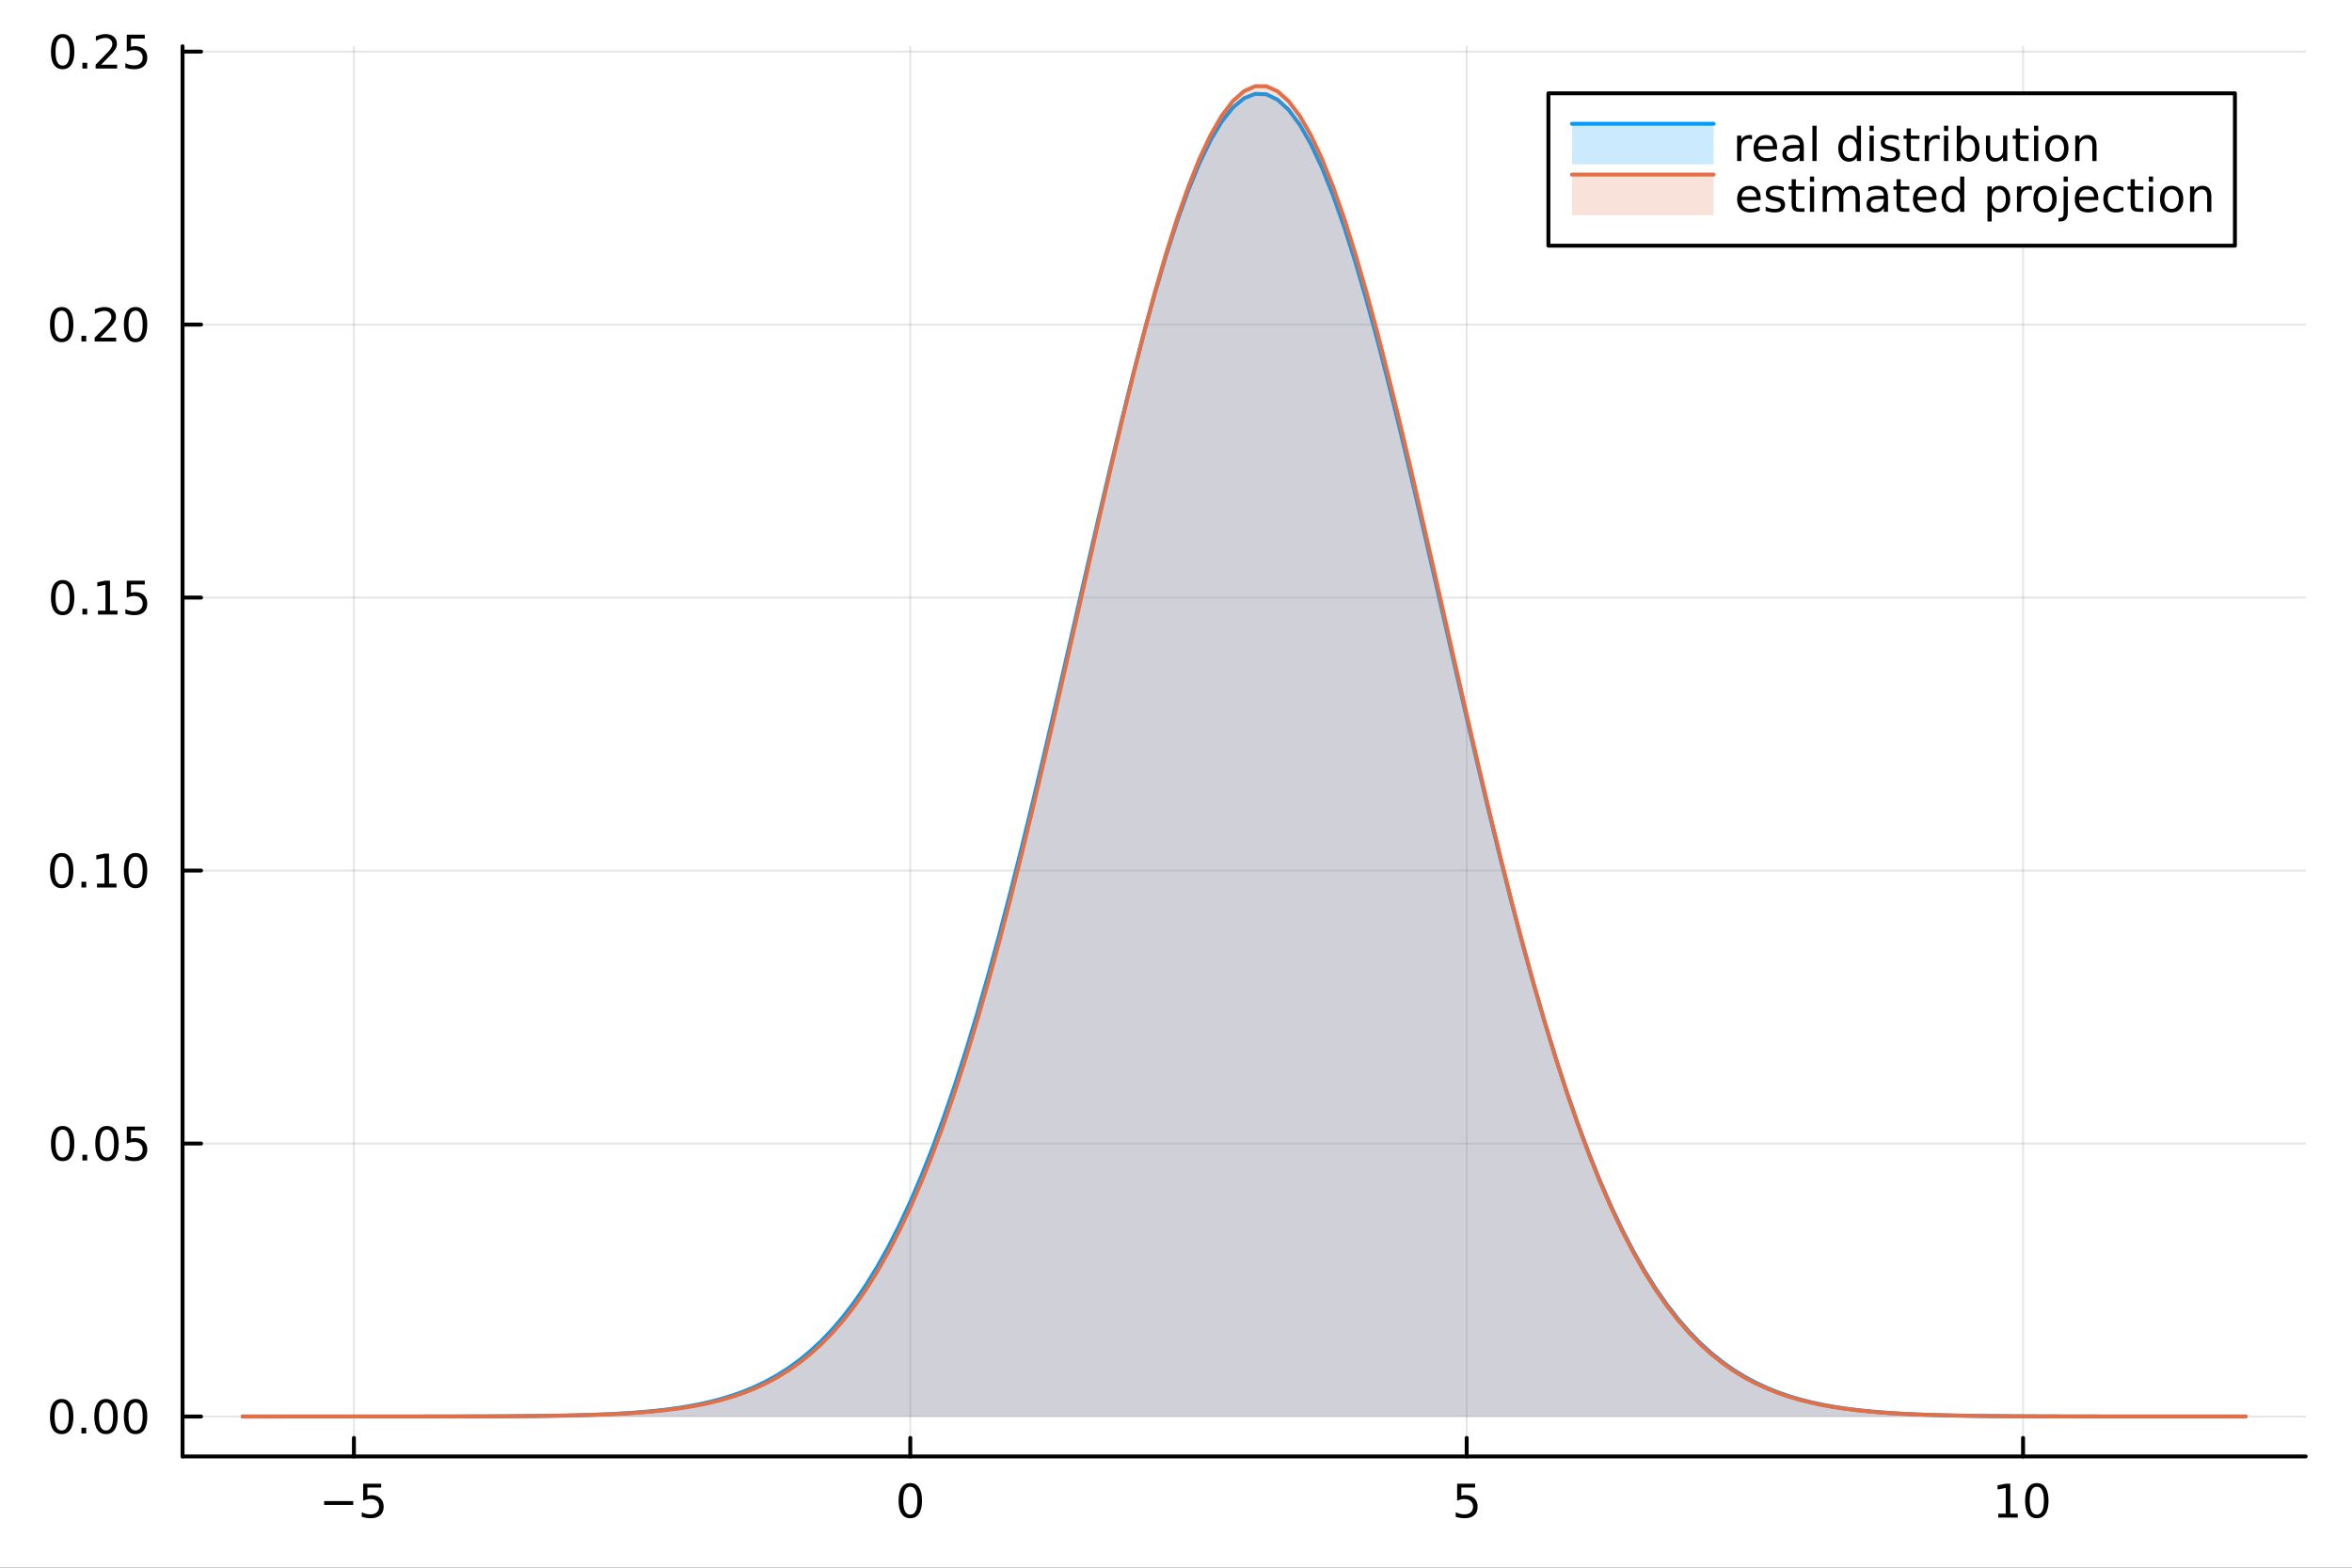 <?xml version="1.0" encoding="utf-8"?>
<svg xmlns="http://www.w3.org/2000/svg" xmlns:xlink="http://www.w3.org/1999/xlink" width="600" height="400" viewBox="0 0 2400 1600">
<rect x="0" y="0" width="2400" height="1600" fill="#333333" stroke="none"/>
<defs>
  <clipPath id="clip170">
    <rect x="0" y="0" width="2400" height="1600"/>
  </clipPath>
</defs>
<path clip-path="url(#clip170)" d="M0 1600 L2400 1600 L2400 0 L0 0  Z" fill="#ffffff" fill-rule="evenodd" fill-opacity="1"/>
<defs>
  <clipPath id="clip171">
    <rect x="480" y="0" width="1681" height="1600"/>
  </clipPath>
</defs>
<path clip-path="url(#clip170)" d="M186.274 1486.45 L2352.76 1486.45 L2352.76 47.244 L186.274 47.244  Z" fill="#ffffff" fill-rule="evenodd" fill-opacity="1"/>
<defs>
  <clipPath id="clip172">
    <rect x="186" y="47" width="2167" height="1440"/>
  </clipPath>
</defs>
<polyline clip-path="url(#clip172)" style="stroke:#000000; stroke-linecap:round; stroke-linejoin:round; stroke-width:2; stroke-opacity:0.1; fill:none" points="361.137,1486.45 361.137,47.244 "/>
<polyline clip-path="url(#clip172)" style="stroke:#000000; stroke-linecap:round; stroke-linejoin:round; stroke-width:2; stroke-opacity:0.1; fill:none" points="928.873,1486.45 928.873,47.244 "/>
<polyline clip-path="url(#clip172)" style="stroke:#000000; stroke-linecap:round; stroke-linejoin:round; stroke-width:2; stroke-opacity:0.1; fill:none" points="1496.61,1486.45 1496.61,47.244 "/>
<polyline clip-path="url(#clip172)" style="stroke:#000000; stroke-linecap:round; stroke-linejoin:round; stroke-width:2; stroke-opacity:0.1; fill:none" points="2064.35,1486.45 2064.35,47.244 "/>
<polyline clip-path="url(#clip170)" style="stroke:#000000; stroke-linecap:round; stroke-linejoin:round; stroke-width:4; stroke-opacity:1; fill:none" points="186.274,1486.45 2352.76,1486.45 "/>
<polyline clip-path="url(#clip170)" style="stroke:#000000; stroke-linecap:round; stroke-linejoin:round; stroke-width:4; stroke-opacity:1; fill:none" points="361.137,1486.45 361.137,1467.55 "/>
<polyline clip-path="url(#clip170)" style="stroke:#000000; stroke-linecap:round; stroke-linejoin:round; stroke-width:4; stroke-opacity:1; fill:none" points="928.873,1486.45 928.873,1467.55 "/>
<polyline clip-path="url(#clip170)" style="stroke:#000000; stroke-linecap:round; stroke-linejoin:round; stroke-width:4; stroke-opacity:1; fill:none" points="1496.61,1486.45 1496.61,1467.55 "/>
<polyline clip-path="url(#clip170)" style="stroke:#000000; stroke-linecap:round; stroke-linejoin:round; stroke-width:4; stroke-opacity:1; fill:none" points="2064.35,1486.45 2064.35,1467.55 "/>
<path clip-path="url(#clip170)" d="M330.778 1532.02 L360.454 1532.02 L360.454 1535.95 L330.778 1535.95 L330.778 1532.02 Z" fill="#000000" fill-rule="nonzero" fill-opacity="1" /><path clip-path="url(#clip170)" d="M370.593 1514.29 L388.949 1514.29 L388.949 1518.22 L374.875 1518.22 L374.875 1526.7 Q375.894 1526.35 376.912 1526.19 Q377.931 1526 378.949 1526 Q384.736 1526 388.116 1529.17 Q391.495 1532.34 391.495 1537.76 Q391.495 1543.34 388.023 1546.44 Q384.551 1549.52 378.232 1549.52 Q376.056 1549.52 373.787 1549.15 Q371.542 1548.78 369.134 1548.04 L369.134 1543.34 Q371.218 1544.47 373.44 1545.03 Q375.662 1545.58 378.139 1545.58 Q382.144 1545.58 384.482 1543.48 Q386.82 1541.37 386.82 1537.76 Q386.82 1534.15 384.482 1532.04 Q382.144 1529.94 378.139 1529.94 Q376.264 1529.94 374.389 1530.35 Q372.537 1530.77 370.593 1531.65 L370.593 1514.29 Z" fill="#000000" fill-rule="nonzero" fill-opacity="1" /><path clip-path="url(#clip170)" d="M928.873 1517.37 Q925.262 1517.37 923.433 1520.93 Q921.628 1524.47 921.628 1531.6 Q921.628 1538.71 923.433 1542.27 Q925.262 1545.82 928.873 1545.82 Q932.507 1545.82 934.313 1542.27 Q936.142 1538.71 936.142 1531.6 Q936.142 1524.47 934.313 1520.93 Q932.507 1517.37 928.873 1517.37 M928.873 1513.66 Q934.683 1513.66 937.739 1518.27 Q940.818 1522.85 940.818 1531.6 Q940.818 1540.33 937.739 1544.94 Q934.683 1549.52 928.873 1549.52 Q923.063 1549.52 919.984 1544.94 Q916.929 1540.33 916.929 1531.6 Q916.929 1522.85 919.984 1518.27 Q923.063 1513.66 928.873 1513.66 Z" fill="#000000" fill-rule="nonzero" fill-opacity="1" /><path clip-path="url(#clip170)" d="M1486.89 1514.29 L1505.24 1514.29 L1505.24 1518.22 L1491.17 1518.22 L1491.17 1526.7 Q1492.19 1526.35 1493.21 1526.19 Q1494.23 1526 1495.24 1526 Q1501.03 1526 1504.41 1529.17 Q1507.79 1532.34 1507.79 1537.76 Q1507.79 1543.34 1504.32 1546.44 Q1500.85 1549.52 1494.53 1549.52 Q1492.35 1549.52 1490.08 1549.15 Q1487.84 1548.78 1485.43 1548.04 L1485.43 1543.34 Q1487.51 1544.47 1489.73 1545.03 Q1491.96 1545.58 1494.43 1545.58 Q1498.44 1545.58 1500.78 1543.48 Q1503.11 1541.37 1503.11 1537.76 Q1503.11 1534.15 1500.78 1532.04 Q1498.44 1529.94 1494.43 1529.94 Q1492.56 1529.94 1490.68 1530.35 Q1488.83 1530.77 1486.89 1531.65 L1486.89 1514.29 Z" fill="#000000" fill-rule="nonzero" fill-opacity="1" /><path clip-path="url(#clip170)" d="M2039.03 1544.91 L2046.67 1544.91 L2046.67 1518.55 L2038.36 1520.21 L2038.36 1515.95 L2046.63 1514.29 L2051.3 1514.29 L2051.3 1544.91 L2058.94 1544.91 L2058.94 1548.85 L2039.03 1548.85 L2039.03 1544.91 Z" fill="#000000" fill-rule="nonzero" fill-opacity="1" /><path clip-path="url(#clip170)" d="M2078.39 1517.37 Q2074.77 1517.37 2072.95 1520.93 Q2071.14 1524.47 2071.14 1531.6 Q2071.14 1538.71 2072.95 1542.27 Q2074.77 1545.82 2078.39 1545.82 Q2082.02 1545.82 2083.82 1542.27 Q2085.65 1538.71 2085.65 1531.6 Q2085.65 1524.47 2083.82 1520.93 Q2082.02 1517.37 2078.39 1517.37 M2078.39 1513.66 Q2084.2 1513.66 2087.25 1518.27 Q2090.33 1522.85 2090.33 1531.6 Q2090.33 1540.33 2087.25 1544.94 Q2084.2 1549.52 2078.39 1549.52 Q2072.57 1549.52 2069.5 1544.94 Q2066.44 1540.33 2066.44 1531.6 Q2066.44 1522.85 2069.5 1518.27 Q2072.57 1513.66 2078.39 1513.66 Z" fill="#000000" fill-rule="nonzero" fill-opacity="1" /><polyline clip-path="url(#clip172)" style="stroke:#000000; stroke-linecap:round; stroke-linejoin:round; stroke-width:2; stroke-opacity:0.1; fill:none" points="186.274,1445.72 2352.76,1445.72 "/>
<polyline clip-path="url(#clip172)" style="stroke:#000000; stroke-linecap:round; stroke-linejoin:round; stroke-width:2; stroke-opacity:0.1; fill:none" points="186.274,1167.11 2352.76,1167.11 "/>
<polyline clip-path="url(#clip172)" style="stroke:#000000; stroke-linecap:round; stroke-linejoin:round; stroke-width:2; stroke-opacity:0.1; fill:none" points="186.274,888.5 2352.76,888.5 "/>
<polyline clip-path="url(#clip172)" style="stroke:#000000; stroke-linecap:round; stroke-linejoin:round; stroke-width:2; stroke-opacity:0.1; fill:none" points="186.274,609.893 2352.76,609.893 "/>
<polyline clip-path="url(#clip172)" style="stroke:#000000; stroke-linecap:round; stroke-linejoin:round; stroke-width:2; stroke-opacity:0.1; fill:none" points="186.274,331.285 2352.76,331.285 "/>
<polyline clip-path="url(#clip172)" style="stroke:#000000; stroke-linecap:round; stroke-linejoin:round; stroke-width:2; stroke-opacity:0.1; fill:none" points="186.274,52.677 2352.76,52.677 "/>
<polyline clip-path="url(#clip170)" style="stroke:#000000; stroke-linecap:round; stroke-linejoin:round; stroke-width:4; stroke-opacity:1; fill:none" points="186.274,1486.45 186.274,47.244 "/>
<polyline clip-path="url(#clip170)" style="stroke:#000000; stroke-linecap:round; stroke-linejoin:round; stroke-width:4; stroke-opacity:1; fill:none" points="186.274,1445.72 205.172,1445.72 "/>
<polyline clip-path="url(#clip170)" style="stroke:#000000; stroke-linecap:round; stroke-linejoin:round; stroke-width:4; stroke-opacity:1; fill:none" points="186.274,1167.11 205.172,1167.11 "/>
<polyline clip-path="url(#clip170)" style="stroke:#000000; stroke-linecap:round; stroke-linejoin:round; stroke-width:4; stroke-opacity:1; fill:none" points="186.274,888.5 205.172,888.5 "/>
<polyline clip-path="url(#clip170)" style="stroke:#000000; stroke-linecap:round; stroke-linejoin:round; stroke-width:4; stroke-opacity:1; fill:none" points="186.274,609.893 205.172,609.893 "/>
<polyline clip-path="url(#clip170)" style="stroke:#000000; stroke-linecap:round; stroke-linejoin:round; stroke-width:4; stroke-opacity:1; fill:none" points="186.274,331.285 205.172,331.285 "/>
<polyline clip-path="url(#clip170)" style="stroke:#000000; stroke-linecap:round; stroke-linejoin:round; stroke-width:4; stroke-opacity:1; fill:none" points="186.274,52.677 205.172,52.677 "/>
<path clip-path="url(#clip170)" d="M62.937 1431.51 Q59.325 1431.51 57.497 1435.08 Q55.691 1438.62 55.691 1445.75 Q55.691 1452.86 57.497 1456.42 Q59.325 1459.96 62.937 1459.96 Q66.571 1459.96 68.376 1456.42 Q70.205 1452.86 70.205 1445.75 Q70.205 1438.62 68.376 1435.08 Q66.571 1431.51 62.937 1431.51 M62.937 1427.81 Q68.747 1427.81 71.802 1432.42 Q74.881 1437 74.881 1445.75 Q74.881 1454.48 71.802 1459.08 Q68.747 1463.67 62.937 1463.67 Q57.126 1463.67 54.048 1459.08 Q50.992 1454.48 50.992 1445.75 Q50.992 1437 54.048 1432.42 Q57.126 1427.81 62.937 1427.81 Z" fill="#000000" fill-rule="nonzero" fill-opacity="1" /><path clip-path="url(#clip170)" d="M83.098 1457.12 L87.983 1457.12 L87.983 1463 L83.098 1463 L83.098 1457.12 Z" fill="#000000" fill-rule="nonzero" fill-opacity="1" /><path clip-path="url(#clip170)" d="M108.168 1431.51 Q104.557 1431.51 102.728 1435.08 Q100.922 1438.62 100.922 1445.75 Q100.922 1452.86 102.728 1456.42 Q104.557 1459.96 108.168 1459.96 Q111.802 1459.96 113.608 1456.42 Q115.436 1452.86 115.436 1445.75 Q115.436 1438.62 113.608 1435.08 Q111.802 1431.51 108.168 1431.51 M108.168 1427.81 Q113.978 1427.81 117.033 1432.42 Q120.112 1437 120.112 1445.75 Q120.112 1454.48 117.033 1459.08 Q113.978 1463.67 108.168 1463.67 Q102.358 1463.67 99.279 1459.08 Q96.223 1454.48 96.223 1445.75 Q96.223 1437 99.279 1432.42 Q102.358 1427.81 108.168 1427.81 Z" fill="#000000" fill-rule="nonzero" fill-opacity="1" /><path clip-path="url(#clip170)" d="M138.33 1431.51 Q134.719 1431.51 132.89 1435.08 Q131.084 1438.62 131.084 1445.75 Q131.084 1452.86 132.89 1456.42 Q134.719 1459.96 138.33 1459.96 Q141.964 1459.96 143.769 1456.42 Q145.598 1452.86 145.598 1445.75 Q145.598 1438.62 143.769 1435.08 Q141.964 1431.51 138.33 1431.51 M138.33 1427.81 Q144.14 1427.81 147.195 1432.42 Q150.274 1437 150.274 1445.75 Q150.274 1454.48 147.195 1459.08 Q144.14 1463.67 138.33 1463.67 Q132.519 1463.67 129.441 1459.08 Q126.385 1454.48 126.385 1445.75 Q126.385 1437 129.441 1432.42 Q132.519 1427.81 138.33 1427.81 Z" fill="#000000" fill-rule="nonzero" fill-opacity="1" /><path clip-path="url(#clip170)" d="M63.932 1152.91 Q60.321 1152.91 58.492 1156.47 Q56.687 1160.01 56.687 1167.14 Q56.687 1174.25 58.492 1177.81 Q60.321 1181.36 63.932 1181.36 Q67.566 1181.36 69.372 1177.81 Q71.2 1174.25 71.2 1167.14 Q71.2 1160.01 69.372 1156.47 Q67.566 1152.91 63.932 1152.91 M63.932 1149.2 Q69.742 1149.2 72.798 1153.81 Q75.876 1158.39 75.876 1167.14 Q75.876 1175.87 72.798 1180.48 Q69.742 1185.06 63.932 1185.06 Q58.122 1185.06 55.043 1180.48 Q51.987 1175.87 51.987 1167.14 Q51.987 1158.39 55.043 1153.81 Q58.122 1149.2 63.932 1149.2 Z" fill="#000000" fill-rule="nonzero" fill-opacity="1" /><path clip-path="url(#clip170)" d="M84.094 1178.51 L88.978 1178.51 L88.978 1184.39 L84.094 1184.39 L84.094 1178.51 Z" fill="#000000" fill-rule="nonzero" fill-opacity="1" /><path clip-path="url(#clip170)" d="M109.163 1152.91 Q105.552 1152.91 103.723 1156.47 Q101.918 1160.01 101.918 1167.14 Q101.918 1174.25 103.723 1177.81 Q105.552 1181.36 109.163 1181.36 Q112.797 1181.36 114.603 1177.81 Q116.432 1174.25 116.432 1167.14 Q116.432 1160.01 114.603 1156.47 Q112.797 1152.91 109.163 1152.91 M109.163 1149.2 Q114.973 1149.2 118.029 1153.81 Q121.107 1158.39 121.107 1167.14 Q121.107 1175.87 118.029 1180.48 Q114.973 1185.06 109.163 1185.06 Q103.353 1185.06 100.274 1180.48 Q97.219 1175.87 97.219 1167.14 Q97.219 1158.39 100.274 1153.81 Q103.353 1149.2 109.163 1149.2 Z" fill="#000000" fill-rule="nonzero" fill-opacity="1" /><path clip-path="url(#clip170)" d="M129.371 1149.83 L147.728 1149.83 L147.728 1153.76 L133.654 1153.76 L133.654 1162.24 Q134.672 1161.89 135.691 1161.73 Q136.709 1161.54 137.728 1161.54 Q143.515 1161.54 146.894 1164.71 Q150.274 1167.88 150.274 1173.3 Q150.274 1178.88 146.802 1181.98 Q143.33 1185.06 137.01 1185.06 Q134.834 1185.06 132.566 1184.69 Q130.32 1184.32 127.913 1183.58 L127.913 1178.88 Q129.996 1180.01 132.219 1180.57 Q134.441 1181.12 136.918 1181.12 Q140.922 1181.12 143.26 1179.02 Q145.598 1176.91 145.598 1173.3 Q145.598 1169.69 143.26 1167.58 Q140.922 1165.48 136.918 1165.48 Q135.043 1165.48 133.168 1165.89 Q131.316 1166.31 129.371 1167.19 L129.371 1149.83 Z" fill="#000000" fill-rule="nonzero" fill-opacity="1" /><path clip-path="url(#clip170)" d="M62.937 874.299 Q59.325 874.299 57.497 877.864 Q55.691 881.405 55.691 888.535 Q55.691 895.642 57.497 899.206 Q59.325 902.748 62.937 902.748 Q66.571 902.748 68.376 899.206 Q70.205 895.642 70.205 888.535 Q70.205 881.405 68.376 877.864 Q66.571 874.299 62.937 874.299 M62.937 870.595 Q68.747 870.595 71.802 875.202 Q74.881 879.785 74.881 888.535 Q74.881 897.262 71.802 901.868 Q68.747 906.452 62.937 906.452 Q57.126 906.452 54.048 901.868 Q50.992 897.262 50.992 888.535 Q50.992 879.785 54.048 875.202 Q57.126 870.595 62.937 870.595 Z" fill="#000000" fill-rule="nonzero" fill-opacity="1" /><path clip-path="url(#clip170)" d="M83.098 899.901 L87.983 899.901 L87.983 905.78 L83.098 905.78 L83.098 899.901 Z" fill="#000000" fill-rule="nonzero" fill-opacity="1" /><path clip-path="url(#clip170)" d="M98.978 901.845 L106.617 901.845 L106.617 875.48 L98.307 877.146 L98.307 872.887 L106.571 871.22 L111.246 871.22 L111.246 901.845 L118.885 901.845 L118.885 905.78 L98.978 905.78 L98.978 901.845 Z" fill="#000000" fill-rule="nonzero" fill-opacity="1" /><path clip-path="url(#clip170)" d="M138.33 874.299 Q134.719 874.299 132.89 877.864 Q131.084 881.405 131.084 888.535 Q131.084 895.642 132.89 899.206 Q134.719 902.748 138.33 902.748 Q141.964 902.748 143.769 899.206 Q145.598 895.642 145.598 888.535 Q145.598 881.405 143.769 877.864 Q141.964 874.299 138.33 874.299 M138.33 870.595 Q144.14 870.595 147.195 875.202 Q150.274 879.785 150.274 888.535 Q150.274 897.262 147.195 901.868 Q144.14 906.452 138.33 906.452 Q132.519 906.452 129.441 901.868 Q126.385 897.262 126.385 888.535 Q126.385 879.785 129.441 875.202 Q132.519 870.595 138.33 870.595 Z" fill="#000000" fill-rule="nonzero" fill-opacity="1" /><path clip-path="url(#clip170)" d="M63.932 595.691 Q60.321 595.691 58.492 599.256 Q56.687 602.798 56.687 609.927 Q56.687 617.034 58.492 620.599 Q60.321 624.14 63.932 624.14 Q67.566 624.14 69.372 620.599 Q71.2 617.034 71.2 609.927 Q71.2 602.798 69.372 599.256 Q67.566 595.691 63.932 595.691 M63.932 591.988 Q69.742 591.988 72.798 596.594 Q75.876 601.177 75.876 609.927 Q75.876 618.654 72.798 623.261 Q69.742 627.844 63.932 627.844 Q58.122 627.844 55.043 623.261 Q51.987 618.654 51.987 609.927 Q51.987 601.177 55.043 596.594 Q58.122 591.988 63.932 591.988 Z" fill="#000000" fill-rule="nonzero" fill-opacity="1" /><path clip-path="url(#clip170)" d="M84.094 621.293 L88.978 621.293 L88.978 627.173 L84.094 627.173 L84.094 621.293 Z" fill="#000000" fill-rule="nonzero" fill-opacity="1" /><path clip-path="url(#clip170)" d="M99.973 623.238 L107.612 623.238 L107.612 596.872 L99.302 598.539 L99.302 594.279 L107.566 592.613 L112.242 592.613 L112.242 623.238 L119.881 623.238 L119.881 627.173 L99.973 627.173 L99.973 623.238 Z" fill="#000000" fill-rule="nonzero" fill-opacity="1" /><path clip-path="url(#clip170)" d="M129.371 592.613 L147.728 592.613 L147.728 596.548 L133.654 596.548 L133.654 605.02 Q134.672 604.673 135.691 604.511 Q136.709 604.326 137.728 604.326 Q143.515 604.326 146.894 607.497 Q150.274 610.668 150.274 616.085 Q150.274 621.663 146.802 624.765 Q143.33 627.844 137.01 627.844 Q134.834 627.844 132.566 627.474 Q130.32 627.103 127.913 626.363 L127.913 621.663 Q129.996 622.798 132.219 623.353 Q134.441 623.909 136.918 623.909 Q140.922 623.909 143.26 621.802 Q145.598 619.696 145.598 616.085 Q145.598 612.474 143.26 610.367 Q140.922 608.261 136.918 608.261 Q135.043 608.261 133.168 608.677 Q131.316 609.094 129.371 609.974 L129.371 592.613 Z" fill="#000000" fill-rule="nonzero" fill-opacity="1" /><path clip-path="url(#clip170)" d="M62.937 317.084 Q59.325 317.084 57.497 320.649 Q55.691 324.19 55.691 331.32 Q55.691 338.426 57.497 341.991 Q59.325 345.533 62.937 345.533 Q66.571 345.533 68.376 341.991 Q70.205 338.426 70.205 331.32 Q70.205 324.19 68.376 320.649 Q66.571 317.084 62.937 317.084 M62.937 313.38 Q68.747 313.38 71.802 317.986 Q74.881 322.57 74.881 331.32 Q74.881 340.047 71.802 344.653 Q68.747 349.236 62.937 349.236 Q57.126 349.236 54.048 344.653 Q50.992 340.047 50.992 331.32 Q50.992 322.57 54.048 317.986 Q57.126 313.38 62.937 313.38 Z" fill="#000000" fill-rule="nonzero" fill-opacity="1" /><path clip-path="url(#clip170)" d="M83.098 342.685 L87.983 342.685 L87.983 348.565 L83.098 348.565 L83.098 342.685 Z" fill="#000000" fill-rule="nonzero" fill-opacity="1" /><path clip-path="url(#clip170)" d="M102.196 344.63 L118.515 344.63 L118.515 348.565 L96.571 348.565 L96.571 344.63 Q99.233 341.875 103.816 337.246 Q108.422 332.593 109.603 331.25 Q111.848 328.727 112.728 326.991 Q113.631 325.232 113.631 323.542 Q113.631 320.787 111.686 319.051 Q109.765 317.315 106.663 317.315 Q104.464 317.315 102.01 318.079 Q99.58 318.843 96.802 320.394 L96.802 315.672 Q99.626 314.537 102.08 313.959 Q104.534 313.38 106.571 313.38 Q111.941 313.38 115.135 316.065 Q118.33 318.75 118.33 323.241 Q118.33 325.371 117.52 327.292 Q116.733 329.19 114.626 331.783 Q114.047 332.454 110.946 335.672 Q107.844 338.866 102.196 344.63 Z" fill="#000000" fill-rule="nonzero" fill-opacity="1" /><path clip-path="url(#clip170)" d="M138.33 317.084 Q134.719 317.084 132.89 320.649 Q131.084 324.19 131.084 331.32 Q131.084 338.426 132.89 341.991 Q134.719 345.533 138.33 345.533 Q141.964 345.533 143.769 341.991 Q145.598 338.426 145.598 331.32 Q145.598 324.19 143.769 320.649 Q141.964 317.084 138.33 317.084 M138.33 313.38 Q144.14 313.38 147.195 317.986 Q150.274 322.57 150.274 331.32 Q150.274 340.047 147.195 344.653 Q144.14 349.236 138.33 349.236 Q132.519 349.236 129.441 344.653 Q126.385 340.047 126.385 331.32 Q126.385 322.57 129.441 317.986 Q132.519 313.38 138.33 313.38 Z" fill="#000000" fill-rule="nonzero" fill-opacity="1" /><path clip-path="url(#clip170)" d="M63.932 38.476 Q60.321 38.476 58.492 42.041 Q56.687 45.583 56.687 52.712 Q56.687 59.819 58.492 63.383 Q60.321 66.925 63.932 66.925 Q67.566 66.925 69.372 63.383 Q71.2 59.819 71.2 52.712 Q71.2 45.583 69.372 42.041 Q67.566 38.476 63.932 38.476 M63.932 34.772 Q69.742 34.772 72.798 39.379 Q75.876 43.962 75.876 52.712 Q75.876 61.439 72.798 66.045 Q69.742 70.629 63.932 70.629 Q58.122 70.629 55.043 66.045 Q51.987 61.439 51.987 52.712 Q51.987 43.962 55.043 39.379 Q58.122 34.772 63.932 34.772 Z" fill="#000000" fill-rule="nonzero" fill-opacity="1" /><path clip-path="url(#clip170)" d="M84.094 64.078 L88.978 64.078 L88.978 69.957 L84.094 69.957 L84.094 64.078 Z" fill="#000000" fill-rule="nonzero" fill-opacity="1" /><path clip-path="url(#clip170)" d="M103.191 66.022 L119.51 66.022 L119.51 69.957 L97.566 69.957 L97.566 66.022 Q100.228 63.268 104.811 58.638 Q109.418 53.985 110.598 52.643 Q112.844 50.12 113.723 48.383 Q114.626 46.624 114.626 44.934 Q114.626 42.18 112.682 40.444 Q110.76 38.708 107.658 38.708 Q105.459 38.708 103.006 39.471 Q100.575 40.235 97.797 41.786 L97.797 37.064 Q100.621 35.93 103.075 35.351 Q105.529 34.772 107.566 34.772 Q112.936 34.772 116.131 37.458 Q119.325 40.143 119.325 44.633 Q119.325 46.763 118.515 48.684 Q117.728 50.583 115.621 53.175 Q115.043 53.846 111.941 57.064 Q108.839 60.258 103.191 66.022 Z" fill="#000000" fill-rule="nonzero" fill-opacity="1" /><path clip-path="url(#clip170)" d="M129.371 35.397 L147.728 35.397 L147.728 39.333 L133.654 39.333 L133.654 47.805 Q134.672 47.458 135.691 47.295 Q136.709 47.11 137.728 47.11 Q143.515 47.11 146.894 50.282 Q150.274 53.453 150.274 58.869 Q150.274 64.448 146.802 67.55 Q143.33 70.629 137.01 70.629 Q134.834 70.629 132.566 70.258 Q130.32 69.888 127.913 69.147 L127.913 64.448 Q129.996 65.582 132.219 66.138 Q134.441 66.694 136.918 66.694 Q140.922 66.694 143.26 64.587 Q145.598 62.48 145.598 58.869 Q145.598 55.258 143.26 53.152 Q140.922 51.045 136.918 51.045 Q135.043 51.045 133.168 51.462 Q131.316 51.879 129.371 52.758 L129.371 35.397 Z" fill="#000000" fill-rule="nonzero" fill-opacity="1" /><path clip-path="url(#clip172)" d="M247.59 1445.72 L258.944 1445.72 L270.299 1445.72 L281.654 1445.71 L293.008 1445.71 L304.363 1445.71 L315.718 1445.71 L327.073 1445.71 L338.427 1445.71 L349.782 1445.71 L361.137 1445.71 L372.492 1445.71 L383.846 1445.7 L395.201 1445.7 L406.556 1445.69 L417.91 1445.69 L429.265 1445.68 L440.62 1445.67 L451.975 1445.65 L463.329 1445.63 L474.684 1445.6 L486.039 1445.57 L497.394 1445.53 L508.748 1445.47 L520.103 1445.41 L531.458 1445.32 L542.812 1445.21 L554.167 1445.07 L565.522 1444.9 L576.877 1444.69 L588.231 1444.43 L599.586 1444.1 L610.941 1443.71 L622.296 1443.22 L633.65 1442.62 L645.005 1441.9 L656.36 1441.03 L667.714 1439.97 L679.069 1438.71 L690.424 1437.2 L701.779 1435.4 L713.133 1433.27 L724.488 1430.75 L735.843 1427.79 L747.198 1424.33 L758.552 1420.29 L769.907 1415.59 L781.262 1410.17 L792.616 1403.91 L803.971 1396.74 L815.326 1388.56 L826.681 1379.25 L838.035 1368.7 L849.39 1356.81 L860.745 1343.47 L872.1 1328.55 L883.454 1311.96 L894.809 1293.58 L906.164 1273.3 L917.518 1251.05 L928.873 1226.73 L940.228 1200.28 L951.583 1171.65 L962.937 1140.81 L974.292 1107.75 L985.647 1072.48 L997.002 1035.04 L1008.36 995.524 L1019.71 954.017 L1031.07 910.662 L1042.42 865.628 L1053.78 819.12 L1065.13 771.377 L1076.48 722.668 L1087.84 673.297 L1099.19 623.594 L1110.55 573.916 L1121.9 524.641 L1133.26 476.165 L1144.61 428.897 L1155.97 383.252 L1167.32 339.648 L1178.68 298.494 L1190.03 260.192 L1201.39 225.124 L1212.74 193.647 L1224.1 166.09 L1235.45 142.742 L1246.81 123.855 L1258.16 109.634 L1269.51 100.233 L1280.87 95.758 L1292.22 96.256 L1303.58 101.722 L1314.93 112.097 L1326.29 127.265 L1337.64 147.062 L1349 171.273 L1360.35 199.639 L1371.71 231.862 L1383.06 267.606 L1394.42 306.509 L1405.77 348.185 L1417.13 392.231 L1428.48 438.234 L1439.84 485.777 L1451.19 534.445 L1462.55 583.832 L1473.9 633.545 L1485.25 683.209 L1496.61 732.473 L1507.96 781.012 L1519.32 828.529 L1530.67 874.76 L1542.03 919.473 L1553.38 962.471 L1564.74 1003.59 L1576.09 1042.7 L1587.45 1079.7 L1598.8 1114.54 L1610.16 1147.16 L1621.51 1177.55 L1632.87 1205.74 L1644.22 1231.76 L1655.58 1255.66 L1666.93 1277.51 L1678.29 1297.4 L1689.64 1315.42 L1700.99 1331.67 L1712.35 1346.26 L1723.7 1359.3 L1735.06 1370.91 L1746.41 1381.2 L1757.77 1390.28 L1769.12 1398.26 L1780.48 1405.24 L1791.83 1411.31 L1803.19 1416.59 L1814.54 1421.14 L1825.9 1425.06 L1837.25 1428.42 L1848.61 1431.29 L1859.96 1433.72 L1871.32 1435.78 L1882.67 1437.52 L1894.02 1438.98 L1905.38 1440.2 L1916.73 1441.21 L1928.09 1442.06 L1939.44 1442.75 L1950.8 1443.32 L1962.15 1443.79 L1973.51 1444.17 L1984.86 1444.49 L1996.22 1444.74 L2007.57 1444.94 L2018.93 1445.1 L2030.28 1445.23 L2041.64 1445.34 L2052.99 1445.42 L2064.35 1445.49 L2075.7 1445.54 L2087.06 1445.58 L2098.41 1445.61 L2109.76 1445.63 L2121.12 1445.65 L2132.47 1445.67 L2143.83 1445.68 L2155.18 1445.69 L2166.54 1445.7 L2177.89 1445.7 L2189.25 1445.7 L2200.6 1445.71 L2211.96 1445.71 L2223.31 1445.71 L2234.67 1445.71 L2246.02 1445.71 L2257.38 1445.71 L2268.73 1445.71 L2280.09 1445.71 L2291.44 1445.71 L2291.44 1445.72 L2280.09 1445.72 L2268.73 1445.72 L2257.38 1445.72 L2246.02 1445.72 L2234.67 1445.72 L2223.31 1445.72 L2211.96 1445.72 L2200.6 1445.72 L2189.25 1445.72 L2177.89 1445.72 L2166.54 1445.72 L2155.18 1445.72 L2143.83 1445.72 L2132.47 1445.72 L2121.12 1445.72 L2109.76 1445.72 L2098.41 1445.72 L2087.06 1445.72 L2075.7 1445.72 L2064.35 1445.72 L2052.99 1445.72 L2041.64 1445.72 L2030.28 1445.72 L2018.93 1445.72 L2007.57 1445.72 L1996.22 1445.72 L1984.86 1445.72 L1973.51 1445.72 L1962.15 1445.72 L1950.8 1445.72 L1939.44 1445.72 L1928.09 1445.72 L1916.73 1445.72 L1905.38 1445.72 L1894.02 1445.72 L1882.67 1445.72 L1871.32 1445.72 L1859.96 1445.72 L1848.61 1445.72 L1837.25 1445.72 L1825.9 1445.72 L1814.54 1445.72 L1803.19 1445.72 L1791.83 1445.72 L1780.48 1445.72 L1769.12 1445.72 L1757.77 1445.72 L1746.41 1445.72 L1735.06 1445.72 L1723.7 1445.72 L1712.35 1445.72 L1700.99 1445.72 L1689.64 1445.72 L1678.29 1445.72 L1666.93 1445.72 L1655.58 1445.72 L1644.22 1445.72 L1632.87 1445.72 L1621.51 1445.72 L1610.16 1445.72 L1598.8 1445.72 L1587.45 1445.72 L1576.09 1445.72 L1564.74 1445.72 L1553.38 1445.72 L1542.03 1445.72 L1530.67 1445.72 L1519.32 1445.72 L1507.96 1445.72 L1496.61 1445.72 L1485.25 1445.72 L1473.9 1445.72 L1462.55 1445.72 L1451.19 1445.72 L1439.84 1445.72 L1428.48 1445.72 L1417.13 1445.72 L1405.77 1445.72 L1394.42 1445.72 L1383.06 1445.72 L1371.71 1445.72 L1360.35 1445.72 L1349 1445.72 L1337.64 1445.72 L1326.29 1445.72 L1314.93 1445.72 L1303.58 1445.72 L1292.22 1445.72 L1280.87 1445.72 L1269.51 1445.72 L1258.16 1445.72 L1246.81 1445.72 L1235.45 1445.72 L1224.1 1445.72 L1212.74 1445.72 L1201.39 1445.72 L1190.03 1445.72 L1178.68 1445.72 L1167.32 1445.72 L1155.97 1445.72 L1144.61 1445.72 L1133.26 1445.72 L1121.9 1445.72 L1110.55 1445.72 L1099.19 1445.72 L1087.84 1445.72 L1076.48 1445.72 L1065.13 1445.72 L1053.78 1445.72 L1042.42 1445.72 L1031.07 1445.72 L1019.71 1445.72 L1008.36 1445.72 L997.002 1445.72 L985.647 1445.72 L974.292 1445.72 L962.937 1445.72 L951.583 1445.72 L940.228 1445.72 L928.873 1445.72 L917.518 1445.72 L906.164 1445.72 L894.809 1445.72 L883.454 1445.72 L872.1 1445.72 L860.745 1445.72 L849.39 1445.72 L838.035 1445.72 L826.681 1445.72 L815.326 1445.72 L803.971 1445.72 L792.616 1445.72 L781.262 1445.72 L769.907 1445.72 L758.552 1445.72 L747.198 1445.72 L735.843 1445.72 L724.488 1445.72 L713.133 1445.72 L701.779 1445.72 L690.424 1445.72 L679.069 1445.72 L667.714 1445.72 L656.36 1445.72 L645.005 1445.72 L633.65 1445.72 L622.296 1445.72 L610.941 1445.72 L599.586 1445.72 L588.231 1445.72 L576.877 1445.72 L565.522 1445.72 L554.167 1445.72 L542.812 1445.72 L531.458 1445.72 L520.103 1445.72 L508.748 1445.72 L497.394 1445.72 L486.039 1445.72 L474.684 1445.72 L463.329 1445.72 L451.975 1445.72 L440.62 1445.72 L429.265 1445.72 L417.91 1445.72 L406.556 1445.72 L395.201 1445.72 L383.846 1445.72 L372.492 1445.72 L361.137 1445.72 L349.782 1445.72 L338.427 1445.72 L327.073 1445.72 L315.718 1445.72 L304.363 1445.72 L293.008 1445.72 L281.654 1445.72 L270.299 1445.72 L258.944 1445.72 L247.59 1445.72  Z" fill="#009af9" fill-rule="evenodd" fill-opacity="0.2"/>
<polyline clip-path="url(#clip172)" style="stroke:#009af9; stroke-linecap:round; stroke-linejoin:round; stroke-width:4; stroke-opacity:1; fill:none" points="247.59,1445.72 258.944,1445.72 270.299,1445.72 281.654,1445.71 293.008,1445.71 304.363,1445.71 315.718,1445.71 327.073,1445.71 338.427,1445.71 349.782,1445.71 361.137,1445.71 372.492,1445.71 383.846,1445.7 395.201,1445.7 406.556,1445.69 417.91,1445.69 429.265,1445.68 440.62,1445.67 451.975,1445.65 463.329,1445.63 474.684,1445.6 486.039,1445.57 497.394,1445.53 508.748,1445.47 520.103,1445.41 531.458,1445.32 542.812,1445.21 554.167,1445.07 565.522,1444.9 576.877,1444.69 588.231,1444.43 599.586,1444.1 610.941,1443.71 622.296,1443.22 633.65,1442.62 645.005,1441.9 656.36,1441.03 667.714,1439.97 679.069,1438.71 690.424,1437.2 701.779,1435.4 713.133,1433.27 724.488,1430.75 735.843,1427.79 747.198,1424.33 758.552,1420.29 769.907,1415.59 781.262,1410.17 792.616,1403.91 803.971,1396.74 815.326,1388.56 826.681,1379.25 838.035,1368.7 849.39,1356.81 860.745,1343.47 872.1,1328.55 883.454,1311.96 894.809,1293.58 906.164,1273.3 917.518,1251.05 928.873,1226.73 940.228,1200.28 951.583,1171.65 962.937,1140.81 974.292,1107.75 985.647,1072.48 997.002,1035.04 1008.36,995.524 1019.71,954.017 1031.07,910.662 1042.42,865.628 1053.78,819.12 1065.13,771.377 1076.48,722.668 1087.84,673.297 1099.19,623.594 1110.55,573.916 1121.9,524.641 1133.26,476.165 1144.61,428.897 1155.97,383.252 1167.32,339.648 1178.68,298.494 1190.03,260.192 1201.39,225.124 1212.74,193.647 1224.1,166.09 1235.45,142.742 1246.81,123.855 1258.16,109.634 1269.51,100.233 1280.87,95.758 1292.22,96.256 1303.58,101.722 1314.93,112.097 1326.29,127.265 1337.64,147.062 1349,171.273 1360.35,199.639 1371.71,231.862 1383.06,267.606 1394.42,306.509 1405.77,348.185 1417.13,392.231 1428.48,438.234 1439.84,485.777 1451.19,534.445 1462.55,583.832 1473.9,633.545 1485.25,683.209 1496.61,732.473 1507.96,781.012 1519.32,828.529 1530.67,874.76 1542.03,919.473 1553.38,962.471 1564.74,1003.59 1576.09,1042.7 1587.45,1079.7 1598.8,1114.54 1610.16,1147.16 1621.51,1177.55 1632.87,1205.74 1644.22,1231.76 1655.58,1255.66 1666.93,1277.51 1678.29,1297.4 1689.64,1315.42 1700.99,1331.67 1712.35,1346.26 1723.7,1359.3 1735.06,1370.91 1746.41,1381.2 1757.77,1390.28 1769.12,1398.26 1780.48,1405.24 1791.83,1411.31 1803.19,1416.59 1814.54,1421.14 1825.9,1425.06 1837.25,1428.42 1848.61,1431.29 1859.96,1433.72 1871.32,1435.78 1882.67,1437.52 1894.02,1438.98 1905.38,1440.2 1916.73,1441.21 1928.09,1442.06 1939.44,1442.75 1950.8,1443.32 1962.15,1443.79 1973.51,1444.17 1984.86,1444.49 1996.22,1444.74 2007.57,1444.94 2018.93,1445.1 2030.28,1445.23 2041.64,1445.34 2052.99,1445.42 2064.35,1445.49 2075.7,1445.54 2087.06,1445.58 2098.41,1445.61 2109.76,1445.63 2121.12,1445.65 2132.47,1445.67 2143.83,1445.68 2155.18,1445.69 2166.54,1445.7 2177.89,1445.7 2189.25,1445.7 2200.6,1445.71 2211.96,1445.71 2223.31,1445.71 2234.67,1445.71 2246.02,1445.71 2257.38,1445.71 2268.73,1445.71 2280.09,1445.71 2291.44,1445.71 "/>
<path clip-path="url(#clip172)" d="M247.59 1445.72 L258.944 1445.72 L270.299 1445.72 L281.654 1445.72 L293.008 1445.71 L304.363 1445.71 L315.718 1445.71 L327.073 1445.71 L338.427 1445.71 L349.782 1445.71 L361.137 1445.71 L372.492 1445.71 L383.846 1445.71 L395.201 1445.7 L406.556 1445.7 L417.91 1445.69 L429.265 1445.68 L440.62 1445.67 L451.975 1445.66 L463.329 1445.64 L474.684 1445.62 L486.039 1445.59 L497.394 1445.55 L508.748 1445.5 L520.103 1445.44 L531.458 1445.36 L542.812 1445.26 L554.167 1445.14 L565.522 1444.98 L576.877 1444.79 L588.231 1444.55 L599.586 1444.25 L610.941 1443.88 L622.296 1443.43 L633.65 1442.88 L645.005 1442.2 L656.36 1441.38 L667.714 1440.4 L679.069 1439.21 L690.424 1437.79 L701.779 1436.09 L713.133 1434.07 L724.488 1431.68 L735.843 1428.86 L747.198 1425.55 L758.552 1421.69 L769.907 1417.19 L781.262 1411.97 L792.616 1405.94 L803.971 1399.02 L815.326 1391.09 L826.681 1382.06 L838.035 1371.81 L849.39 1360.23 L860.745 1347.2 L872.1 1332.61 L883.454 1316.34 L894.809 1298.28 L906.164 1278.34 L917.518 1256.39 L928.873 1232.38 L940.228 1206.21 L951.583 1177.83 L962.937 1147.21 L974.292 1114.32 L985.647 1079.19 L997.002 1041.84 L1008.36 1002.34 L1019.71 960.791 L1031.07 917.328 L1042.42 872.115 L1053.78 825.354 L1065.13 777.282 L1076.48 728.169 L1087.84 678.317 L1099.19 628.061 L1110.55 577.761 L1121.9 527.8 L1133.26 478.581 L1144.61 430.521 L1155.97 384.044 L1167.32 339.577 L1178.68 297.542 L1190.03 258.352 L1201.39 222.401 L1212.74 190.058 L1224.1 161.663 L1235.45 137.52 L1246.81 117.89 L1258.16 102.989 L1269.51 92.98 L1280.87 87.976 L1292.22 88.033 L1303.58 93.149 L1314.93 103.267 L1326.29 118.276 L1337.64 138.008 L1349 162.249 L1360.35 190.735 L1371.71 223.162 L1383.06 259.189 L1394.42 298.447 L1405.77 340.54 L1417.13 385.056 L1428.48 431.573 L1439.84 479.664 L1451.19 528.904 L1462.55 578.876 L1473.9 629.18 L1485.25 679.431 L1496.61 729.269 L1507.96 778.362 L1519.32 826.408 L1530.67 873.137 L1542.03 918.313 L1553.38 961.735 L1564.74 1003.24 L1576.09 1042.69 L1587.45 1079.99 L1598.8 1115.08 L1610.16 1147.91 L1621.51 1178.48 L1632.87 1206.81 L1644.22 1232.93 L1655.58 1256.9 L1666.93 1278.8 L1678.29 1298.71 L1689.64 1316.72 L1700.99 1332.95 L1712.35 1347.5 L1723.7 1360.5 L1735.06 1372.05 L1746.41 1382.27 L1757.77 1391.28 L1769.12 1399.18 L1780.48 1406.09 L1791.83 1412.09 L1803.19 1417.29 L1814.54 1421.78 L1825.9 1425.63 L1837.25 1428.93 L1848.61 1431.74 L1859.96 1434.12 L1871.32 1436.13 L1882.67 1437.82 L1894.02 1439.24 L1905.38 1440.42 L1916.73 1441.4 L1928.09 1442.22 L1939.44 1442.89 L1950.8 1443.44 L1962.15 1443.89 L1973.51 1444.26 L1984.86 1444.55 L1996.22 1444.79 L2007.57 1444.99 L2018.93 1445.14 L2030.28 1445.27 L2041.64 1445.36 L2052.99 1445.44 L2064.35 1445.5 L2075.7 1445.55 L2087.06 1445.59 L2098.41 1445.62 L2109.76 1445.64 L2121.12 1445.66 L2132.47 1445.67 L2143.83 1445.68 L2155.18 1445.69 L2166.54 1445.7 L2177.89 1445.7 L2189.25 1445.71 L2200.6 1445.71 L2211.96 1445.71 L2223.31 1445.71 L2234.67 1445.71 L2246.02 1445.71 L2257.38 1445.71 L2268.73 1445.71 L2280.09 1445.71 L2291.44 1445.72 L2291.44 1445.72 L2280.09 1445.72 L2268.73 1445.72 L2257.38 1445.72 L2246.02 1445.72 L2234.67 1445.72 L2223.31 1445.72 L2211.96 1445.72 L2200.6 1445.72 L2189.25 1445.72 L2177.89 1445.72 L2166.54 1445.72 L2155.18 1445.72 L2143.83 1445.72 L2132.47 1445.72 L2121.12 1445.72 L2109.76 1445.72 L2098.41 1445.72 L2087.06 1445.72 L2075.7 1445.72 L2064.35 1445.72 L2052.99 1445.72 L2041.64 1445.72 L2030.28 1445.72 L2018.93 1445.72 L2007.57 1445.72 L1996.22 1445.72 L1984.86 1445.72 L1973.51 1445.72 L1962.15 1445.72 L1950.8 1445.72 L1939.44 1445.72 L1928.09 1445.72 L1916.73 1445.72 L1905.38 1445.72 L1894.02 1445.72 L1882.67 1445.72 L1871.32 1445.72 L1859.96 1445.72 L1848.61 1445.72 L1837.25 1445.72 L1825.9 1445.72 L1814.54 1445.72 L1803.19 1445.72 L1791.83 1445.72 L1780.48 1445.72 L1769.12 1445.72 L1757.77 1445.72 L1746.41 1445.72 L1735.06 1445.72 L1723.7 1445.72 L1712.35 1445.72 L1700.99 1445.72 L1689.64 1445.72 L1678.29 1445.72 L1666.93 1445.72 L1655.58 1445.72 L1644.22 1445.72 L1632.87 1445.72 L1621.51 1445.72 L1610.16 1445.72 L1598.8 1445.72 L1587.45 1445.72 L1576.09 1445.72 L1564.74 1445.72 L1553.38 1445.72 L1542.03 1445.72 L1530.67 1445.72 L1519.32 1445.72 L1507.96 1445.72 L1496.61 1445.72 L1485.25 1445.72 L1473.9 1445.72 L1462.55 1445.72 L1451.19 1445.72 L1439.84 1445.72 L1428.48 1445.72 L1417.13 1445.72 L1405.77 1445.72 L1394.42 1445.72 L1383.06 1445.72 L1371.71 1445.72 L1360.35 1445.72 L1349 1445.72 L1337.64 1445.72 L1326.29 1445.72 L1314.93 1445.72 L1303.58 1445.72 L1292.22 1445.72 L1280.87 1445.72 L1269.51 1445.72 L1258.16 1445.72 L1246.81 1445.72 L1235.45 1445.72 L1224.1 1445.72 L1212.74 1445.72 L1201.39 1445.72 L1190.03 1445.72 L1178.68 1445.72 L1167.32 1445.72 L1155.97 1445.72 L1144.61 1445.72 L1133.26 1445.72 L1121.9 1445.72 L1110.55 1445.72 L1099.19 1445.72 L1087.84 1445.72 L1076.48 1445.72 L1065.13 1445.72 L1053.78 1445.72 L1042.42 1445.72 L1031.07 1445.72 L1019.71 1445.72 L1008.36 1445.72 L997.002 1445.72 L985.647 1445.72 L974.292 1445.72 L962.937 1445.72 L951.583 1445.72 L940.228 1445.72 L928.873 1445.72 L917.518 1445.72 L906.164 1445.72 L894.809 1445.72 L883.454 1445.72 L872.1 1445.72 L860.745 1445.72 L849.39 1445.72 L838.035 1445.72 L826.681 1445.72 L815.326 1445.72 L803.971 1445.72 L792.616 1445.72 L781.262 1445.72 L769.907 1445.72 L758.552 1445.72 L747.198 1445.72 L735.843 1445.72 L724.488 1445.72 L713.133 1445.72 L701.779 1445.72 L690.424 1445.72 L679.069 1445.72 L667.714 1445.72 L656.36 1445.72 L645.005 1445.72 L633.65 1445.72 L622.296 1445.72 L610.941 1445.72 L599.586 1445.72 L588.231 1445.72 L576.877 1445.72 L565.522 1445.72 L554.167 1445.72 L542.812 1445.72 L531.458 1445.72 L520.103 1445.72 L508.748 1445.72 L497.394 1445.72 L486.039 1445.72 L474.684 1445.72 L463.329 1445.72 L451.975 1445.72 L440.62 1445.72 L429.265 1445.72 L417.91 1445.72 L406.556 1445.72 L395.201 1445.72 L383.846 1445.72 L372.492 1445.72 L361.137 1445.72 L349.782 1445.72 L338.427 1445.72 L327.073 1445.72 L315.718 1445.72 L304.363 1445.72 L293.008 1445.72 L281.654 1445.72 L270.299 1445.72 L258.944 1445.72 L247.59 1445.72  Z" fill="#e26f46" fill-rule="evenodd" fill-opacity="0.2"/>
<polyline clip-path="url(#clip172)" style="stroke:#e26f46; stroke-linecap:round; stroke-linejoin:round; stroke-width:4; stroke-opacity:1; fill:none" points="247.59,1445.72 258.944,1445.72 270.299,1445.72 281.654,1445.72 293.008,1445.71 304.363,1445.71 315.718,1445.71 327.073,1445.71 338.427,1445.71 349.782,1445.71 361.137,1445.71 372.492,1445.71 383.846,1445.71 395.201,1445.7 406.556,1445.7 417.91,1445.69 429.265,1445.68 440.62,1445.67 451.975,1445.66 463.329,1445.64 474.684,1445.62 486.039,1445.59 497.394,1445.55 508.748,1445.5 520.103,1445.44 531.458,1445.36 542.812,1445.26 554.167,1445.14 565.522,1444.98 576.877,1444.79 588.231,1444.55 599.586,1444.25 610.941,1443.88 622.296,1443.43 633.65,1442.88 645.005,1442.2 656.36,1441.38 667.714,1440.4 679.069,1439.21 690.424,1437.79 701.779,1436.09 713.133,1434.07 724.488,1431.68 735.843,1428.86 747.198,1425.55 758.552,1421.69 769.907,1417.19 781.262,1411.97 792.616,1405.94 803.971,1399.02 815.326,1391.09 826.681,1382.06 838.035,1371.81 849.39,1360.23 860.745,1347.2 872.1,1332.61 883.454,1316.34 894.809,1298.28 906.164,1278.34 917.518,1256.39 928.873,1232.38 940.228,1206.21 951.583,1177.83 962.937,1147.21 974.292,1114.32 985.647,1079.19 997.002,1041.84 1008.36,1002.34 1019.71,960.791 1031.07,917.328 1042.42,872.115 1053.78,825.354 1065.13,777.282 1076.48,728.169 1087.84,678.317 1099.19,628.061 1110.55,577.761 1121.9,527.8 1133.26,478.581 1144.61,430.521 1155.97,384.044 1167.32,339.577 1178.68,297.542 1190.03,258.352 1201.39,222.401 1212.74,190.058 1224.1,161.663 1235.45,137.52 1246.81,117.89 1258.16,102.989 1269.51,92.98 1280.87,87.976 1292.22,88.033 1303.58,93.149 1314.93,103.267 1326.29,118.276 1337.64,138.008 1349,162.249 1360.35,190.735 1371.71,223.162 1383.06,259.189 1394.42,298.447 1405.77,340.54 1417.13,385.056 1428.48,431.573 1439.84,479.664 1451.19,528.904 1462.55,578.876 1473.9,629.18 1485.25,679.431 1496.61,729.269 1507.96,778.362 1519.32,826.408 1530.67,873.137 1542.03,918.313 1553.38,961.735 1564.74,1003.24 1576.09,1042.69 1587.45,1079.99 1598.8,1115.08 1610.16,1147.91 1621.51,1178.48 1632.87,1206.81 1644.22,1232.93 1655.58,1256.9 1666.93,1278.8 1678.29,1298.71 1689.64,1316.72 1700.99,1332.95 1712.35,1347.5 1723.7,1360.5 1735.06,1372.05 1746.41,1382.27 1757.77,1391.28 1769.12,1399.18 1780.48,1406.09 1791.83,1412.09 1803.19,1417.29 1814.54,1421.78 1825.9,1425.63 1837.25,1428.93 1848.61,1431.74 1859.96,1434.12 1871.32,1436.13 1882.67,1437.82 1894.02,1439.24 1905.38,1440.42 1916.73,1441.4 1928.09,1442.22 1939.44,1442.89 1950.8,1443.44 1962.15,1443.89 1973.51,1444.26 1984.86,1444.55 1996.22,1444.79 2007.57,1444.99 2018.93,1445.14 2030.28,1445.27 2041.64,1445.36 2052.99,1445.44 2064.35,1445.5 2075.7,1445.55 2087.06,1445.59 2098.41,1445.62 2109.76,1445.64 2121.12,1445.66 2132.47,1445.67 2143.83,1445.68 2155.18,1445.69 2166.54,1445.7 2177.89,1445.7 2189.25,1445.71 2200.6,1445.71 2211.96,1445.71 2223.31,1445.71 2234.67,1445.71 2246.02,1445.71 2257.38,1445.71 2268.73,1445.71 2280.09,1445.71 2291.44,1445.72 "/>
<path clip-path="url(#clip170)" d="M1580.01 250.738 L2280.54 250.738 L2280.54 95.218 L1580.01 95.218  Z" fill="#ffffff" fill-rule="evenodd" fill-opacity="1"/>
<polyline clip-path="url(#clip170)" style="stroke:#000000; stroke-linecap:round; stroke-linejoin:round; stroke-width:4; stroke-opacity:1; fill:none" points="1580.01,250.738 2280.54,250.738 2280.54,95.218 1580.01,95.218 1580.01,250.738 "/>
<path clip-path="url(#clip170)" d="M1604.08 167.794 L1748.51 167.794 L1748.51 126.322 L1604.08 126.322 L1604.08 167.794  Z" fill="#009af9" fill-rule="evenodd" fill-opacity="0.2"/>
<polyline clip-path="url(#clip170)" style="stroke:#009af9; stroke-linecap:round; stroke-linejoin:round; stroke-width:4; stroke-opacity:1; fill:none" points="1604.08,126.322 1748.51,126.322 "/>
<path clip-path="url(#clip170)" d="M1787.77 142.393 Q1787.05 141.977 1786.19 141.791 Q1785.36 141.583 1784.34 141.583 Q1780.73 141.583 1778.79 143.944 Q1776.86 146.282 1776.86 150.68 L1776.86 164.338 L1772.58 164.338 L1772.58 138.412 L1776.86 138.412 L1776.86 142.44 Q1778.21 140.078 1780.36 138.944 Q1782.51 137.787 1785.59 137.787 Q1786.03 137.787 1786.56 137.856 Q1787.1 137.903 1787.74 138.018 L1787.77 142.393 Z" fill="#000000" fill-rule="nonzero" fill-opacity="1" /><path clip-path="url(#clip170)" d="M1813.37 150.31 L1813.37 152.393 L1793.79 152.393 Q1794.06 156.791 1796.42 159.106 Q1798.81 161.398 1803.04 161.398 Q1805.5 161.398 1807.79 160.796 Q1810.1 160.194 1812.37 158.99 L1812.37 163.018 Q1810.08 163.99 1807.67 164.5 Q1805.27 165.009 1802.79 165.009 Q1796.59 165.009 1792.95 161.398 Q1789.34 157.787 1789.34 151.629 Q1789.34 145.264 1792.77 141.537 Q1796.22 137.787 1802.05 137.787 Q1807.28 137.787 1810.31 141.166 Q1813.37 144.523 1813.37 150.31 M1809.11 149.06 Q1809.06 145.565 1807.14 143.481 Q1805.24 141.398 1802.1 141.398 Q1798.53 141.398 1796.38 143.412 Q1794.25 145.426 1793.92 149.083 L1809.11 149.06 Z" fill="#000000" fill-rule="nonzero" fill-opacity="1" /><path clip-path="url(#clip170)" d="M1832.14 151.305 Q1826.98 151.305 1824.99 152.486 Q1823 153.666 1823 156.514 Q1823 158.782 1824.48 160.125 Q1825.98 161.444 1828.55 161.444 Q1832.1 161.444 1834.22 158.944 Q1836.38 156.421 1836.38 152.254 L1836.38 151.305 L1832.14 151.305 M1840.64 149.546 L1840.64 164.338 L1836.38 164.338 L1836.38 160.402 Q1834.92 162.763 1832.74 163.898 Q1830.57 165.009 1827.42 165.009 Q1823.44 165.009 1821.08 162.787 Q1818.74 160.541 1818.74 156.791 Q1818.74 152.416 1821.66 150.194 Q1824.6 147.972 1830.41 147.972 L1836.38 147.972 L1836.38 147.555 Q1836.38 144.615 1834.43 143.018 Q1832.51 141.398 1829.02 141.398 Q1826.79 141.398 1824.69 141.93 Q1822.58 142.463 1820.64 143.527 L1820.64 139.592 Q1822.97 138.69 1825.17 138.25 Q1827.37 137.787 1829.46 137.787 Q1835.08 137.787 1837.86 140.703 Q1840.64 143.62 1840.64 149.546 Z" fill="#000000" fill-rule="nonzero" fill-opacity="1" /><path clip-path="url(#clip170)" d="M1849.41 128.319 L1853.67 128.319 L1853.67 164.338 L1849.41 164.338 L1849.41 128.319 Z" fill="#000000" fill-rule="nonzero" fill-opacity="1" /><path clip-path="url(#clip170)" d="M1894.71 142.347 L1894.71 128.319 L1898.97 128.319 L1898.97 164.338 L1894.71 164.338 L1894.71 160.449 Q1893.37 162.763 1891.31 163.898 Q1889.27 165.009 1886.4 165.009 Q1881.7 165.009 1878.74 161.259 Q1875.8 157.509 1875.8 151.398 Q1875.8 145.287 1878.74 141.537 Q1881.7 137.787 1886.4 137.787 Q1889.27 137.787 1891.31 138.921 Q1893.37 140.032 1894.71 142.347 M1880.2 151.398 Q1880.2 156.097 1882.12 158.782 Q1884.06 161.444 1887.44 161.444 Q1890.82 161.444 1892.77 158.782 Q1894.71 156.097 1894.71 151.398 Q1894.71 146.699 1892.77 144.037 Q1890.82 141.352 1887.44 141.352 Q1884.06 141.352 1882.12 144.037 Q1880.2 146.699 1880.2 151.398 Z" fill="#000000" fill-rule="nonzero" fill-opacity="1" /><path clip-path="url(#clip170)" d="M1907.74 138.412 L1912 138.412 L1912 164.338 L1907.74 164.338 L1907.74 138.412 M1907.74 128.319 L1912 128.319 L1912 133.713 L1907.74 133.713 L1907.74 128.319 Z" fill="#000000" fill-rule="nonzero" fill-opacity="1" /><path clip-path="url(#clip170)" d="M1937.44 139.176 L1937.44 143.203 Q1935.64 142.277 1933.69 141.815 Q1931.75 141.352 1929.66 141.352 Q1926.49 141.352 1924.9 142.324 Q1923.32 143.296 1923.32 145.24 Q1923.32 146.722 1924.46 147.578 Q1925.59 148.412 1929.02 149.176 L1930.47 149.5 Q1935.01 150.472 1936.91 152.254 Q1938.83 154.014 1938.83 157.185 Q1938.83 160.796 1935.96 162.902 Q1933.11 165.009 1928.11 165.009 Q1926.03 165.009 1923.76 164.592 Q1921.52 164.199 1919.02 163.388 L1919.02 158.99 Q1921.38 160.217 1923.67 160.842 Q1925.96 161.444 1928.21 161.444 Q1931.21 161.444 1932.84 160.426 Q1934.46 159.384 1934.46 157.509 Q1934.46 155.773 1933.28 154.847 Q1932.12 153.921 1928.16 153.064 L1926.68 152.717 Q1922.72 151.884 1920.96 150.171 Q1919.2 148.435 1919.2 145.426 Q1919.2 141.768 1921.79 139.778 Q1924.39 137.787 1929.15 137.787 Q1931.52 137.787 1933.6 138.134 Q1935.68 138.481 1937.44 139.176 Z" fill="#000000" fill-rule="nonzero" fill-opacity="1" /><path clip-path="url(#clip170)" d="M1949.83 131.051 L1949.83 138.412 L1958.6 138.412 L1958.6 141.722 L1949.83 141.722 L1949.83 155.796 Q1949.83 158.967 1950.68 159.87 Q1951.56 160.773 1954.22 160.773 L1958.6 160.773 L1958.6 164.338 L1954.22 164.338 Q1949.29 164.338 1947.42 162.509 Q1945.54 160.657 1945.54 155.796 L1945.54 141.722 L1942.42 141.722 L1942.42 138.412 L1945.54 138.412 L1945.54 131.051 L1949.83 131.051 Z" fill="#000000" fill-rule="nonzero" fill-opacity="1" /><path clip-path="url(#clip170)" d="M1979.22 142.393 Q1978.51 141.977 1977.65 141.791 Q1976.82 141.583 1975.8 141.583 Q1972.19 141.583 1970.24 143.944 Q1968.32 146.282 1968.32 150.68 L1968.32 164.338 L1964.04 164.338 L1964.04 138.412 L1968.32 138.412 L1968.32 142.44 Q1969.66 140.078 1971.82 138.944 Q1973.97 137.787 1977.05 137.787 Q1977.49 137.787 1978.02 137.856 Q1978.55 137.903 1979.2 138.018 L1979.22 142.393 Z" fill="#000000" fill-rule="nonzero" fill-opacity="1" /><path clip-path="url(#clip170)" d="M1983.69 138.412 L1987.95 138.412 L1987.95 164.338 L1983.69 164.338 L1983.69 138.412 M1983.69 128.319 L1987.95 128.319 L1987.95 133.713 L1983.69 133.713 L1983.69 128.319 Z" fill="#000000" fill-rule="nonzero" fill-opacity="1" /><path clip-path="url(#clip170)" d="M2015.47 151.398 Q2015.47 146.699 2013.53 144.037 Q2011.61 141.352 2008.23 141.352 Q2004.85 141.352 2002.9 144.037 Q2000.98 146.699 2000.98 151.398 Q2000.98 156.097 2002.9 158.782 Q2004.85 161.444 2008.23 161.444 Q2011.61 161.444 2013.53 158.782 Q2015.47 156.097 2015.47 151.398 M2000.98 142.347 Q2002.33 140.032 2004.36 138.921 Q2006.42 137.787 2009.27 137.787 Q2013.99 137.787 2016.93 141.537 Q2019.9 145.287 2019.9 151.398 Q2019.9 157.509 2016.93 161.259 Q2013.99 165.009 2009.27 165.009 Q2006.42 165.009 2004.36 163.898 Q2002.33 162.763 2000.98 160.449 L2000.98 164.338 L1996.7 164.338 L1996.7 128.319 L2000.98 128.319 L2000.98 142.347 Z" fill="#000000" fill-rule="nonzero" fill-opacity="1" /><path clip-path="url(#clip170)" d="M2026.52 154.106 L2026.52 138.412 L2030.77 138.412 L2030.77 153.944 Q2030.77 157.625 2032.21 159.476 Q2033.64 161.305 2036.52 161.305 Q2039.96 161.305 2041.96 159.106 Q2043.97 156.907 2043.97 153.111 L2043.97 138.412 L2048.23 138.412 L2048.23 164.338 L2043.97 164.338 L2043.97 160.356 Q2042.42 162.717 2040.36 163.875 Q2038.32 165.009 2035.61 165.009 Q2031.14 165.009 2028.83 162.231 Q2026.52 159.453 2026.52 154.106 M2037.23 137.787 L2037.23 137.787 Z" fill="#000000" fill-rule="nonzero" fill-opacity="1" /><path clip-path="url(#clip170)" d="M2061.21 131.051 L2061.21 138.412 L2069.99 138.412 L2069.99 141.722 L2061.21 141.722 L2061.21 155.796 Q2061.21 158.967 2062.07 159.87 Q2062.95 160.773 2065.61 160.773 L2069.99 160.773 L2069.99 164.338 L2065.61 164.338 Q2060.68 164.338 2058.81 162.509 Q2056.93 160.657 2056.93 155.796 L2056.93 141.722 L2053.81 141.722 L2053.81 138.412 L2056.93 138.412 L2056.93 131.051 L2061.21 131.051 Z" fill="#000000" fill-rule="nonzero" fill-opacity="1" /><path clip-path="url(#clip170)" d="M2075.59 138.412 L2079.85 138.412 L2079.85 164.338 L2075.59 164.338 L2075.59 138.412 M2075.59 128.319 L2079.85 128.319 L2079.85 133.713 L2075.59 133.713 L2075.59 128.319 Z" fill="#000000" fill-rule="nonzero" fill-opacity="1" /><path clip-path="url(#clip170)" d="M2098.81 141.398 Q2095.38 141.398 2093.39 144.083 Q2091.4 146.745 2091.4 151.398 Q2091.4 156.051 2093.37 158.736 Q2095.36 161.398 2098.81 161.398 Q2102.21 161.398 2104.2 158.713 Q2106.19 156.027 2106.19 151.398 Q2106.19 146.791 2104.2 144.106 Q2102.21 141.398 2098.81 141.398 M2098.81 137.787 Q2104.36 137.787 2107.53 141.398 Q2110.7 145.009 2110.7 151.398 Q2110.7 157.764 2107.53 161.398 Q2104.36 165.009 2098.81 165.009 Q2093.23 165.009 2090.06 161.398 Q2086.91 157.764 2086.91 151.398 Q2086.91 145.009 2090.06 141.398 Q2093.23 137.787 2098.81 137.787 Z" fill="#000000" fill-rule="nonzero" fill-opacity="1" /><path clip-path="url(#clip170)" d="M2139.32 148.689 L2139.32 164.338 L2135.06 164.338 L2135.06 148.828 Q2135.06 145.148 2133.62 143.319 Q2132.19 141.49 2129.32 141.49 Q2125.87 141.49 2123.88 143.69 Q2121.89 145.889 2121.89 149.685 L2121.89 164.338 L2117.6 164.338 L2117.6 138.412 L2121.89 138.412 L2121.89 142.44 Q2123.41 140.102 2125.47 138.944 Q2127.56 137.787 2130.26 137.787 Q2134.73 137.787 2137.02 140.565 Q2139.32 143.319 2139.32 148.689 Z" fill="#000000" fill-rule="nonzero" fill-opacity="1" /><path clip-path="url(#clip170)" d="M1604.08 219.634 L1748.51 219.634 L1748.51 178.162 L1604.08 178.162 L1604.08 219.634  Z" fill="#e26f46" fill-rule="evenodd" fill-opacity="0.2"/>
<polyline clip-path="url(#clip170)" style="stroke:#e26f46; stroke-linecap:round; stroke-linejoin:round; stroke-width:4; stroke-opacity:1; fill:none" points="1604.08,178.162 1748.51,178.162 "/>
<path clip-path="url(#clip170)" d="M1796.61 202.15 L1796.61 204.233 L1777.03 204.233 Q1777.3 208.631 1779.66 210.946 Q1782.05 213.238 1786.29 213.238 Q1788.74 213.238 1791.03 212.636 Q1793.35 212.034 1795.61 210.83 L1795.61 214.858 Q1793.32 215.83 1790.91 216.34 Q1788.51 216.849 1786.03 216.849 Q1779.83 216.849 1776.19 213.238 Q1772.58 209.627 1772.58 203.469 Q1772.58 197.104 1776.01 193.377 Q1779.46 189.627 1785.29 189.627 Q1790.52 189.627 1793.55 193.006 Q1796.61 196.363 1796.61 202.15 M1792.35 200.9 Q1792.3 197.405 1790.38 195.321 Q1788.48 193.238 1785.34 193.238 Q1781.77 193.238 1779.62 195.252 Q1777.49 197.266 1777.16 200.923 L1792.35 200.9 Z" fill="#000000" fill-rule="nonzero" fill-opacity="1" /><path clip-path="url(#clip170)" d="M1820.13 191.016 L1820.13 195.043 Q1818.32 194.117 1816.38 193.655 Q1814.43 193.192 1812.35 193.192 Q1809.18 193.192 1807.58 194.164 Q1806.01 195.136 1806.01 197.08 Q1806.01 198.562 1807.14 199.418 Q1808.28 200.252 1811.7 201.016 L1813.16 201.34 Q1817.7 202.312 1819.6 204.094 Q1821.52 205.854 1821.52 209.025 Q1821.52 212.636 1818.65 214.742 Q1815.8 216.849 1810.8 216.849 Q1808.72 216.849 1806.45 216.432 Q1804.2 216.039 1801.7 215.228 L1801.7 210.83 Q1804.06 212.057 1806.35 212.682 Q1808.65 213.284 1810.89 213.284 Q1813.9 213.284 1815.52 212.266 Q1817.14 211.224 1817.14 209.349 Q1817.14 207.613 1815.96 206.687 Q1814.8 205.761 1810.85 204.904 L1809.36 204.557 Q1805.41 203.724 1803.65 202.011 Q1801.89 200.275 1801.89 197.266 Q1801.89 193.608 1804.48 191.618 Q1807.07 189.627 1811.84 189.627 Q1814.2 189.627 1816.28 189.974 Q1818.37 190.321 1820.13 191.016 Z" fill="#000000" fill-rule="nonzero" fill-opacity="1" /><path clip-path="url(#clip170)" d="M1832.51 182.891 L1832.51 190.252 L1841.28 190.252 L1841.28 193.562 L1832.51 193.562 L1832.51 207.636 Q1832.51 210.807 1833.37 211.71 Q1834.25 212.613 1836.91 212.613 L1841.28 212.613 L1841.28 216.178 L1836.91 216.178 Q1831.98 216.178 1830.1 214.349 Q1828.23 212.497 1828.23 207.636 L1828.23 193.562 L1825.1 193.562 L1825.1 190.252 L1828.23 190.252 L1828.23 182.891 L1832.51 182.891 Z" fill="#000000" fill-rule="nonzero" fill-opacity="1" /><path clip-path="url(#clip170)" d="M1846.89 190.252 L1851.15 190.252 L1851.15 216.178 L1846.89 216.178 L1846.89 190.252 M1846.89 180.159 L1851.15 180.159 L1851.15 185.553 L1846.89 185.553 L1846.89 180.159 Z" fill="#000000" fill-rule="nonzero" fill-opacity="1" /><path clip-path="url(#clip170)" d="M1880.24 195.229 Q1881.84 192.358 1884.06 190.993 Q1886.28 189.627 1889.29 189.627 Q1893.34 189.627 1895.54 192.474 Q1897.74 195.298 1897.74 200.529 L1897.74 216.178 L1893.46 216.178 L1893.46 200.668 Q1893.46 196.942 1892.14 195.136 Q1890.82 193.33 1888.11 193.33 Q1884.8 193.33 1882.88 195.53 Q1880.96 197.729 1880.96 201.525 L1880.96 216.178 L1876.68 216.178 L1876.68 200.668 Q1876.68 196.918 1875.36 195.136 Q1874.04 193.33 1871.28 193.33 Q1868.02 193.33 1866.1 195.553 Q1864.18 197.752 1864.18 201.525 L1864.18 216.178 L1859.9 216.178 L1859.9 190.252 L1864.18 190.252 L1864.18 194.28 Q1865.64 191.895 1867.67 190.761 Q1869.71 189.627 1872.51 189.627 Q1875.34 189.627 1877.3 191.062 Q1879.29 192.497 1880.24 195.229 Z" fill="#000000" fill-rule="nonzero" fill-opacity="1" /><path clip-path="url(#clip170)" d="M1918.02 203.145 Q1912.86 203.145 1910.87 204.326 Q1908.88 205.506 1908.88 208.354 Q1908.88 210.622 1910.36 211.965 Q1911.86 213.284 1914.43 213.284 Q1917.97 213.284 1920.1 210.784 Q1922.26 208.261 1922.26 204.094 L1922.26 203.145 L1918.02 203.145 M1926.52 201.386 L1926.52 216.178 L1922.26 216.178 L1922.26 212.242 Q1920.8 214.603 1918.62 215.738 Q1916.45 216.849 1913.3 216.849 Q1909.32 216.849 1906.96 214.627 Q1904.62 212.381 1904.62 208.631 Q1904.62 204.256 1907.53 202.034 Q1910.47 199.812 1916.28 199.812 L1922.26 199.812 L1922.26 199.395 Q1922.26 196.455 1920.31 194.858 Q1918.39 193.238 1914.9 193.238 Q1912.67 193.238 1910.57 193.77 Q1908.46 194.303 1906.52 195.367 L1906.52 191.432 Q1908.85 190.53 1911.05 190.09 Q1913.25 189.627 1915.34 189.627 Q1920.96 189.627 1923.74 192.543 Q1926.52 195.46 1926.52 201.386 Z" fill="#000000" fill-rule="nonzero" fill-opacity="1" /><path clip-path="url(#clip170)" d="M1939.5 182.891 L1939.5 190.252 L1948.28 190.252 L1948.28 193.562 L1939.5 193.562 L1939.5 207.636 Q1939.5 210.807 1940.36 211.71 Q1941.24 212.613 1943.9 212.613 L1948.28 212.613 L1948.28 216.178 L1943.9 216.178 Q1938.97 216.178 1937.09 214.349 Q1935.22 212.497 1935.22 207.636 L1935.22 193.562 L1932.09 193.562 L1932.09 190.252 L1935.22 190.252 L1935.22 182.891 L1939.5 182.891 Z" fill="#000000" fill-rule="nonzero" fill-opacity="1" /><path clip-path="url(#clip170)" d="M1976.05 202.15 L1976.05 204.233 L1956.47 204.233 Q1956.75 208.631 1959.11 210.946 Q1961.49 213.238 1965.73 213.238 Q1968.18 213.238 1970.47 212.636 Q1972.79 212.034 1975.06 210.83 L1975.06 214.858 Q1972.77 215.83 1970.36 216.34 Q1967.95 216.849 1965.47 216.849 Q1959.27 216.849 1955.64 213.238 Q1952.03 209.627 1952.03 203.469 Q1952.03 197.104 1955.45 193.377 Q1958.9 189.627 1964.73 189.627 Q1969.96 189.627 1973 193.006 Q1976.05 196.363 1976.05 202.15 M1971.79 200.9 Q1971.75 197.405 1969.83 195.321 Q1967.93 193.238 1964.78 193.238 Q1961.21 193.238 1959.06 195.252 Q1956.93 197.266 1956.61 200.923 L1971.79 200.9 Z" fill="#000000" fill-rule="nonzero" fill-opacity="1" /><path clip-path="url(#clip170)" d="M2000.1 194.187 L2000.1 180.159 L2004.36 180.159 L2004.36 216.178 L2000.1 216.178 L2000.1 212.289 Q1998.76 214.603 1996.7 215.738 Q1994.66 216.849 1991.79 216.849 Q1987.09 216.849 1984.13 213.099 Q1981.19 209.349 1981.19 203.238 Q1981.19 197.127 1984.13 193.377 Q1987.09 189.627 1991.79 189.627 Q1994.66 189.627 1996.7 190.761 Q1998.76 191.872 2000.1 194.187 M1985.59 203.238 Q1985.59 207.937 1987.51 210.622 Q1989.46 213.284 1992.83 213.284 Q1996.21 213.284 1998.16 210.622 Q2000.1 207.937 2000.1 203.238 Q2000.1 198.539 1998.16 195.877 Q1996.21 193.192 1992.83 193.192 Q1989.46 193.192 1987.51 195.877 Q1985.59 198.539 1985.59 203.238 Z" fill="#000000" fill-rule="nonzero" fill-opacity="1" /><path clip-path="url(#clip170)" d="M2032.33 212.289 L2032.33 226.039 L2028.04 226.039 L2028.04 190.252 L2032.33 190.252 L2032.33 194.187 Q2033.67 191.872 2035.71 190.761 Q2037.77 189.627 2040.61 189.627 Q2045.33 189.627 2048.27 193.377 Q2051.24 197.127 2051.24 203.238 Q2051.24 209.349 2048.27 213.099 Q2045.33 216.849 2040.61 216.849 Q2037.77 216.849 2035.71 215.738 Q2033.67 214.603 2032.33 212.289 M2046.82 203.238 Q2046.82 198.539 2044.87 195.877 Q2042.95 193.192 2039.57 193.192 Q2036.19 193.192 2034.25 195.877 Q2032.33 198.539 2032.33 203.238 Q2032.33 207.937 2034.25 210.622 Q2036.19 213.284 2039.57 213.284 Q2042.95 213.284 2044.87 210.622 Q2046.82 207.937 2046.82 203.238 Z" fill="#000000" fill-rule="nonzero" fill-opacity="1" /><path clip-path="url(#clip170)" d="M2073.32 194.233 Q2072.6 193.817 2071.75 193.631 Q2070.91 193.423 2069.89 193.423 Q2066.28 193.423 2064.34 195.784 Q2062.42 198.122 2062.42 202.52 L2062.42 216.178 L2058.14 216.178 L2058.14 190.252 L2062.42 190.252 L2062.42 194.28 Q2063.76 191.918 2065.91 190.784 Q2068.07 189.627 2071.14 189.627 Q2071.58 189.627 2072.12 189.696 Q2072.65 189.743 2073.3 189.858 L2073.32 194.233 Z" fill="#000000" fill-rule="nonzero" fill-opacity="1" /><path clip-path="url(#clip170)" d="M2086.79 193.238 Q2083.37 193.238 2081.38 195.923 Q2079.39 198.585 2079.39 203.238 Q2079.39 207.891 2081.35 210.576 Q2083.34 213.238 2086.79 213.238 Q2090.2 213.238 2092.19 210.553 Q2094.18 207.867 2094.18 203.238 Q2094.18 198.631 2092.19 195.946 Q2090.2 193.238 2086.79 193.238 M2086.79 189.627 Q2092.35 189.627 2095.52 193.238 Q2098.69 196.849 2098.69 203.238 Q2098.69 209.604 2095.52 213.238 Q2092.35 216.849 2086.79 216.849 Q2081.21 216.849 2078.04 213.238 Q2074.89 209.604 2074.89 203.238 Q2074.89 196.849 2078.04 193.238 Q2081.21 189.627 2086.79 189.627 Z" fill="#000000" fill-rule="nonzero" fill-opacity="1" /><path clip-path="url(#clip170)" d="M2105.75 190.252 L2110.01 190.252 L2110.01 216.641 Q2110.01 221.594 2108.11 223.816 Q2106.24 226.039 2102.05 226.039 L2100.43 226.039 L2100.43 222.428 L2101.56 222.428 Q2103.99 222.428 2104.87 221.293 Q2105.75 220.182 2105.75 216.641 L2105.75 190.252 M2105.75 180.159 L2110.01 180.159 L2110.01 185.553 L2105.75 185.553 L2105.75 180.159 Z" fill="#000000" fill-rule="nonzero" fill-opacity="1" /><path clip-path="url(#clip170)" d="M2141.1 202.15 L2141.1 204.233 L2121.51 204.233 Q2121.79 208.631 2124.15 210.946 Q2126.54 213.238 2130.77 213.238 Q2133.23 213.238 2135.52 212.636 Q2137.83 212.034 2140.1 210.83 L2140.1 214.858 Q2137.81 215.83 2135.4 216.34 Q2133 216.849 2130.52 216.849 Q2124.32 216.849 2120.68 213.238 Q2117.07 209.627 2117.07 203.469 Q2117.07 197.104 2120.5 193.377 Q2123.95 189.627 2129.78 189.627 Q2135.01 189.627 2138.04 193.006 Q2141.1 196.363 2141.1 202.15 M2136.84 200.9 Q2136.79 197.405 2134.87 195.321 Q2132.97 193.238 2129.82 193.238 Q2126.26 193.238 2124.11 195.252 Q2121.98 197.266 2121.65 200.923 L2136.84 200.9 Z" fill="#000000" fill-rule="nonzero" fill-opacity="1" /><path clip-path="url(#clip170)" d="M2166.75 191.247 L2166.75 195.229 Q2164.94 194.233 2163.11 193.747 Q2161.31 193.238 2159.45 193.238 Q2155.31 193.238 2153.02 195.877 Q2150.73 198.492 2150.73 203.238 Q2150.73 207.983 2153.02 210.622 Q2155.31 213.238 2159.45 213.238 Q2161.31 213.238 2163.11 212.752 Q2164.94 212.242 2166.75 211.247 L2166.75 215.182 Q2164.96 216.016 2163.04 216.432 Q2161.14 216.849 2158.99 216.849 Q2153.14 216.849 2149.69 213.168 Q2146.24 209.488 2146.24 203.238 Q2146.24 196.895 2149.71 193.261 Q2153.2 189.627 2159.27 189.627 Q2161.24 189.627 2163.11 190.043 Q2164.99 190.437 2166.75 191.247 Z" fill="#000000" fill-rule="nonzero" fill-opacity="1" /><path clip-path="url(#clip170)" d="M2178.37 182.891 L2178.37 190.252 L2187.14 190.252 L2187.14 193.562 L2178.37 193.562 L2178.37 207.636 Q2178.37 210.807 2179.22 211.71 Q2180.1 212.613 2182.76 212.613 L2187.14 212.613 L2187.14 216.178 L2182.76 216.178 Q2177.83 216.178 2175.96 214.349 Q2174.08 212.497 2174.08 207.636 L2174.08 193.562 L2170.96 193.562 L2170.96 190.252 L2174.08 190.252 L2174.08 182.891 L2178.37 182.891 Z" fill="#000000" fill-rule="nonzero" fill-opacity="1" /><path clip-path="url(#clip170)" d="M2192.74 190.252 L2197 190.252 L2197 216.178 L2192.74 216.178 L2192.74 190.252 M2192.74 180.159 L2197 180.159 L2197 185.553 L2192.74 185.553 L2192.74 180.159 Z" fill="#000000" fill-rule="nonzero" fill-opacity="1" /><path clip-path="url(#clip170)" d="M2215.96 193.238 Q2212.53 193.238 2210.54 195.923 Q2208.55 198.585 2208.55 203.238 Q2208.55 207.891 2210.52 210.576 Q2212.51 213.238 2215.96 213.238 Q2219.36 213.238 2221.35 210.553 Q2223.34 207.867 2223.34 203.238 Q2223.34 198.631 2221.35 195.946 Q2219.36 193.238 2215.96 193.238 M2215.96 189.627 Q2221.51 189.627 2224.69 193.238 Q2227.86 196.849 2227.86 203.238 Q2227.86 209.604 2224.69 213.238 Q2221.51 216.849 2215.96 216.849 Q2210.38 216.849 2207.21 213.238 Q2204.06 209.604 2204.06 203.238 Q2204.06 196.849 2207.21 193.238 Q2210.38 189.627 2215.96 189.627 Z" fill="#000000" fill-rule="nonzero" fill-opacity="1" /><path clip-path="url(#clip170)" d="M2256.47 200.529 L2256.47 216.178 L2252.21 216.178 L2252.21 200.668 Q2252.21 196.988 2250.77 195.159 Q2249.34 193.33 2246.47 193.33 Q2243.02 193.33 2241.03 195.53 Q2239.04 197.729 2239.04 201.525 L2239.04 216.178 L2234.75 216.178 L2234.75 190.252 L2239.04 190.252 L2239.04 194.28 Q2240.57 191.942 2242.63 190.784 Q2244.71 189.627 2247.42 189.627 Q2251.88 189.627 2254.18 192.405 Q2256.47 195.159 2256.47 200.529 Z" fill="#000000" fill-rule="nonzero" fill-opacity="1" /></svg>
